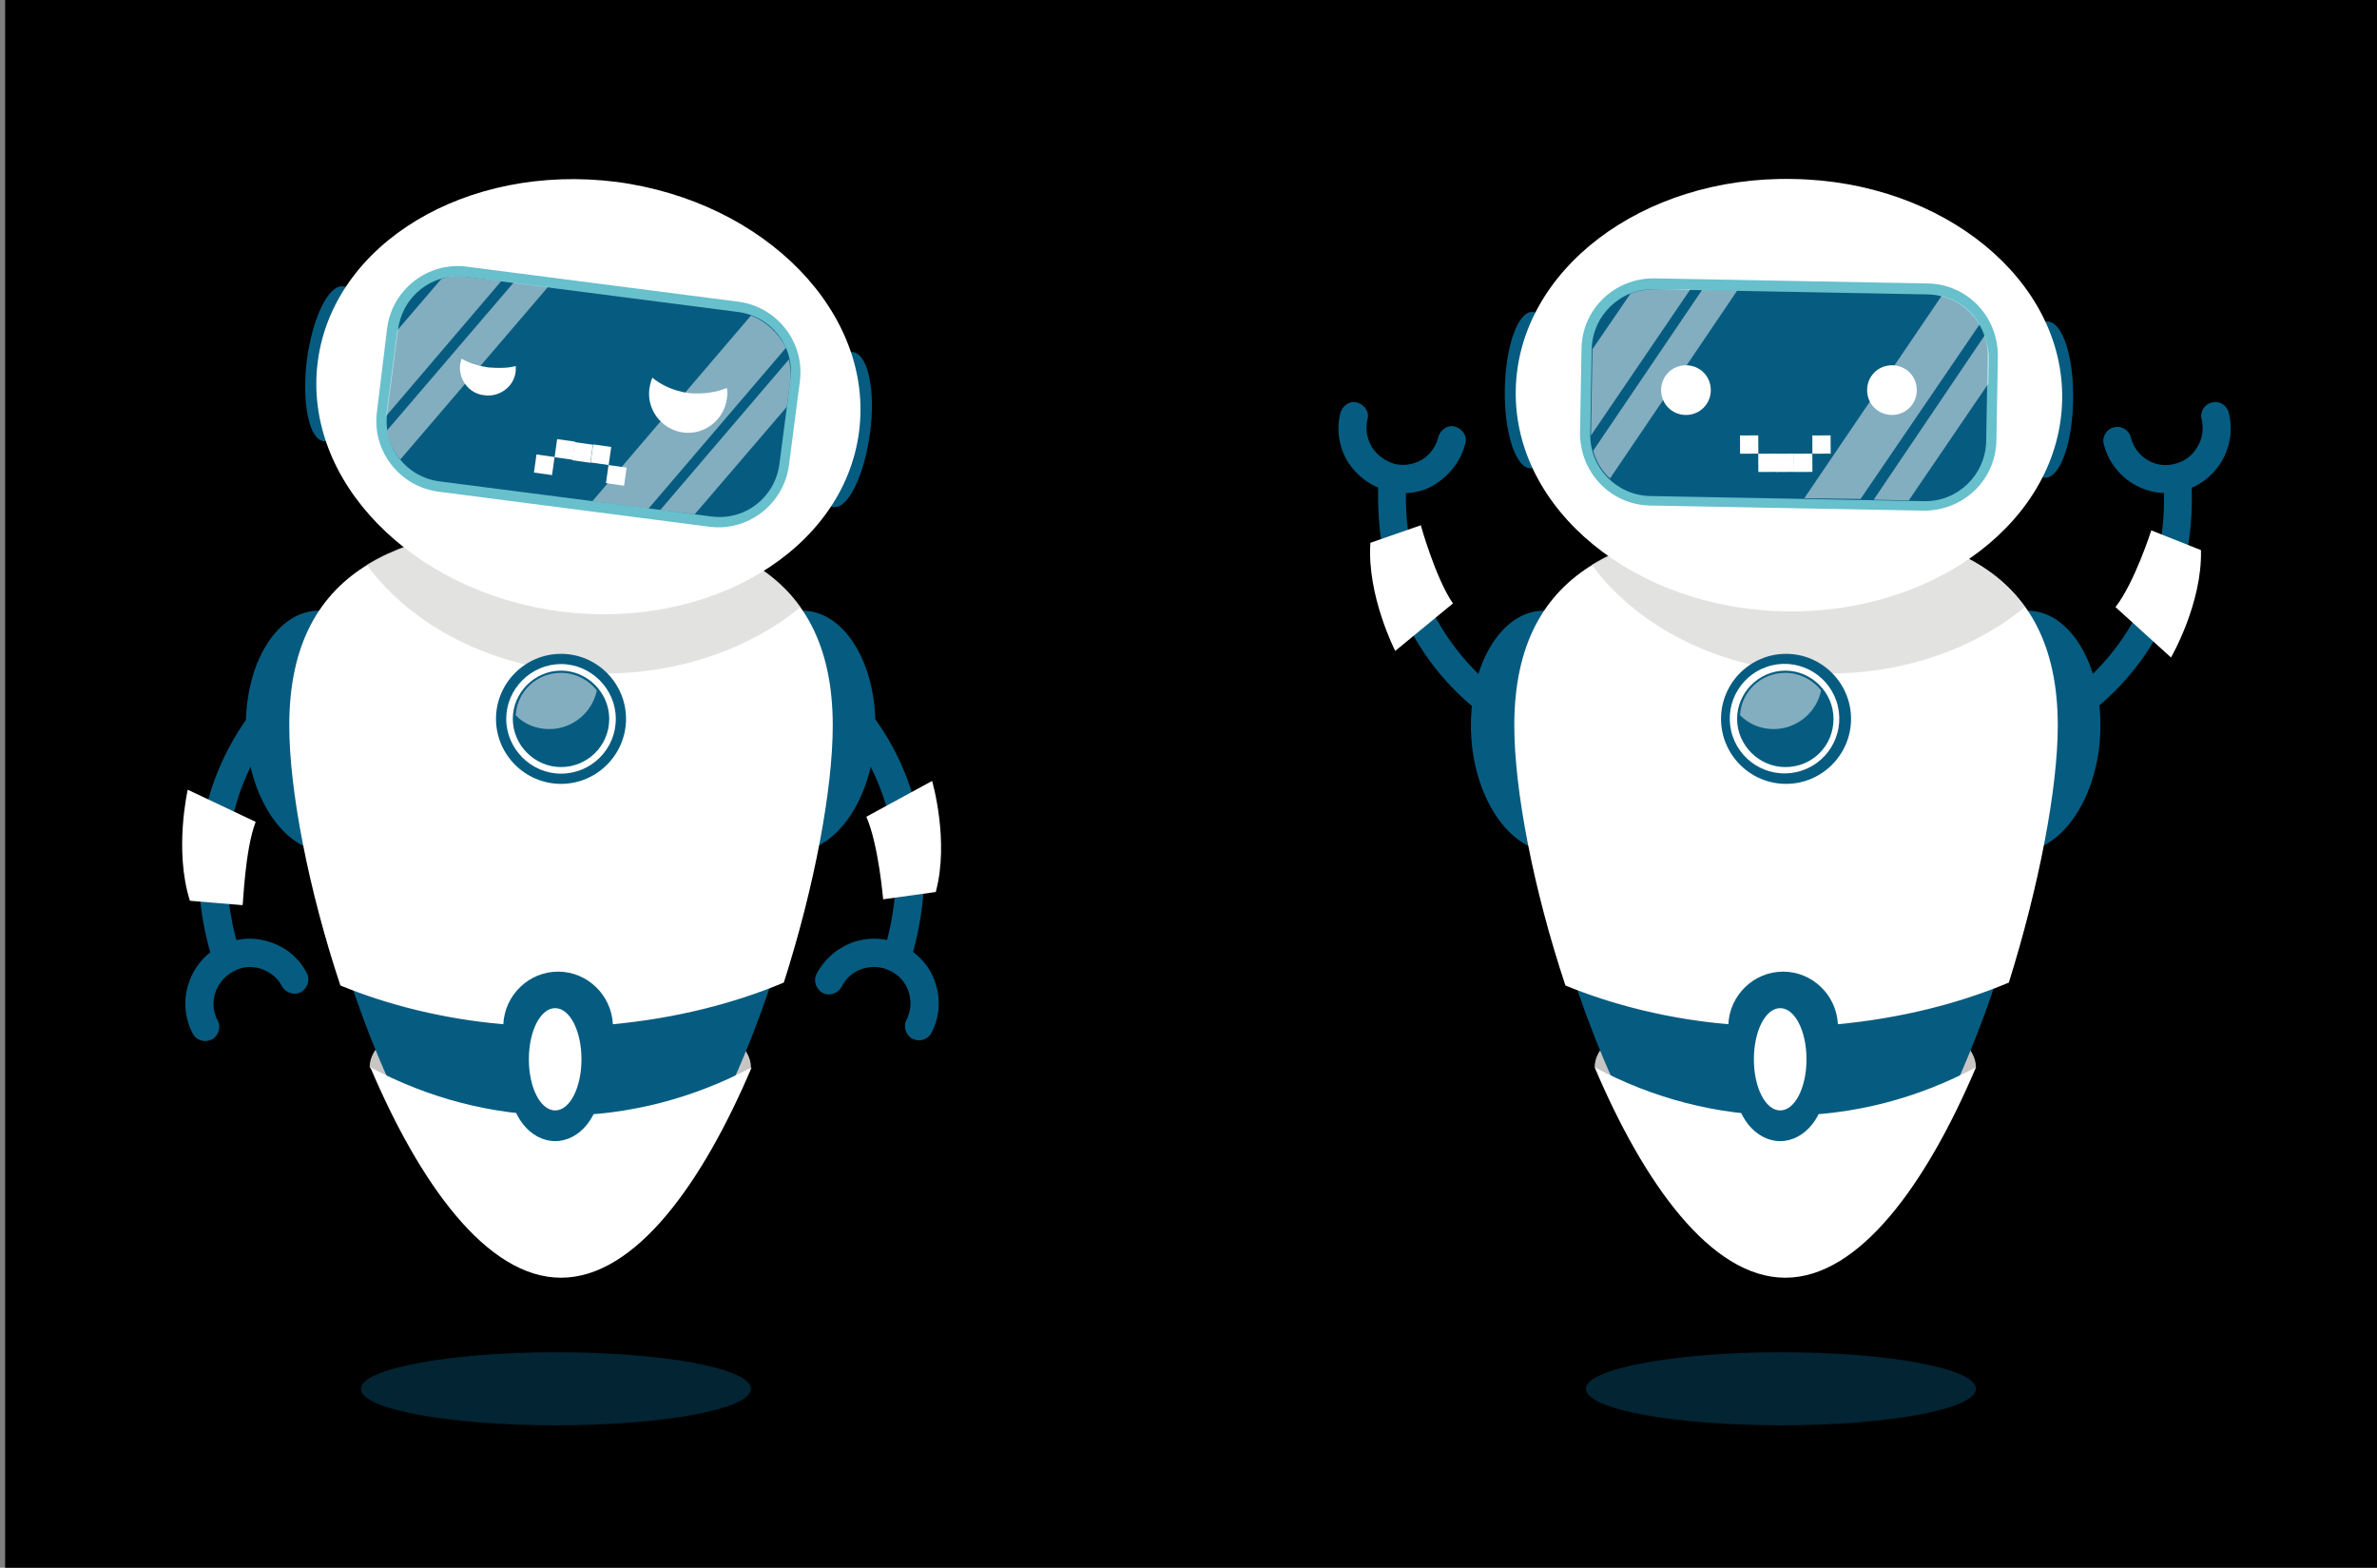 <?xml version="1.0" encoding="utf-8"?>
<!-- Generator: Adobe Illustrator 22.1.0, SVG Export Plug-In . SVG Version: 6.00 Build 0)  -->
<svg version="1.1" id="Layer_1" xmlns="http://www.w3.org/2000/svg" xmlns:xlink="http://www.w3.org/1999/xlink" x="0px" y="0px"
	 viewBox="0 0 325.4 214.6" style="enable-background:new 0 0 325.4 214.6;" xml:space="preserve">
<rect x="0" y="0" width="325.4" height="214.6" fill="#808080" stroke="none"/>
<style type="text/css">
	.st0{fill:#C7C6C5;}
	.st1{fill:#065C80;}
	.st2{fill:#FFFFFF;}
	.st3{opacity:0.5;fill:#C7C6C5;}
	.st4{fill:#67C0CC;}
	.st5{opacity:0.5;fill:#FFFFFF;}
	.st6{opacity:0.4;fill:#065C80;}
</style>
<rect x="0.7" width="324.8" height="214.7"/>
<g>
	<path class="st0" d="M270.5,146.1c0-5.3-11.7-9.7-26.1-9.7c-14.4,0-26.1,4.3-26.1,9.7c5.7,5.4,11.7,9.7,26.1,9.7
		C258.8,155.8,267.6,149.9,270.5,146.1z"/>
	<g>
		<path class="st1" d="M222.5,99.5c0.5,9.1-3.8,16.8-9.6,17.1c-5.8,0.3-11-6.8-11.5-15.9c-0.5-9.1,3.8-16.8,9.6-17.1
			C216.8,83.2,221.9,90.3,222.5,99.5z"/>
	</g>
	<g>
		<path class="st1" d="M266.4,99.5c-0.5,9.1,3.8,16.8,9.6,17.1c5.8,0.3,11-6.8,11.5-15.9c0.5-9.1-3.8-16.8-9.6-17.1
			C272.1,83.2,266.9,90.3,266.4,99.5z"/>
	</g>
	<g>
		<g>
			<path class="st1" d="M283.7,98.9c-0.7,0-1.3-0.3-1.7-0.9c-0.5-0.9-0.3-2.1,0.7-2.7c0.6-0.4,14.5-9,13.5-29.2
				c-0.1-1.1,0.8-2,1.8-2c1.1-0.1,2,0.8,2,1.8c1.1,22.6-14.7,32.3-15.4,32.7C284.3,98.8,284,98.9,283.7,98.9z"/>
			<path class="st1" d="M296.6,67.5c-4,0-7.6-2.7-8.6-6.7c-0.3-1,0.4-2.1,1.4-2.3c1-0.3,2.1,0.4,2.3,1.4c0.7,2.7,3.4,4.3,6,3.6
				c1.3-0.3,2.4-1.1,3.1-2.3c0.7-1.1,0.9-2.5,0.6-3.8c-0.3-1,0.4-2.1,1.4-2.3c1-0.3,2.1,0.4,2.3,1.4c0.6,2.3,0.2,4.7-1,6.7
				c-1.2,2-3.2,3.5-5.4,4C298.1,67.4,297.3,67.5,296.6,67.5z"/>
		</g>
		<path class="st2" d="M289.6,83.1l7.6,6.9c0,0,4.3-7.4,4.1-14.7l-6.8-2.7C294.5,72.6,292.2,79.8,289.6,83.1z"/>
	</g>
	<path class="st1" d="M244.4,173.3c-8.3,0-17.3-10.4-24.9-28.4c-6.4-15.2-10.8-33.9-10.8-45.6c0-9.9,3.3-16.7,10.2-20.8
		c5.7-3.4,14-5.1,25.5-5.1c11.5,0,19.8,1.7,25.5,5.1c6.8,4.1,10.2,10.9,10.2,20.8c0,11.7-4.4,30.4-10.8,45.6
		C261.8,162.9,252.7,173.3,244.4,173.3z"/>
	<path class="st2" d="M281.7,99.3c0-22.4-16.7-27.4-37.2-27.4c-20.6,0-37.2,5-37.2,27.4c0,8.8,2.6,22.4,7,35.6
		c6.6,2.7,14.2,4.6,22.3,5.3c0.2-4,3.5-7.2,7.5-7.2c4,0,7.3,3.2,7.5,7.2c8.5-0.8,16.5-2.8,23.4-5.7
		C279.1,121.4,281.7,108,281.7,99.3z"/>
	<path class="st3" d="M277.2,83.1c-6.3-8.8-18.6-11.3-32.8-11.3c-10.4,0-19.8,1.3-26.5,5.5c6.5,8.9,18.6,14.9,32.4,14.9
		C260.9,92.2,270.4,88.7,277.2,83.1z"/>
	<g>
		<path class="st1" d="M213.4,53.5c-0.1,5.9-1.8,10.7-3.9,10.6c-2,0-3.6-4.9-3.5-10.8c0.1-5.9,1.8-10.7,3.8-10.6
			C212,42.8,213.5,47.6,213.4,53.5z"/>
		<path class="st1" d="M276.5,54.6c-0.1,5.9,1.4,10.7,3.5,10.8c2,0,3.7-4.7,3.8-10.6c0.1-5.9-1.4-10.7-3.5-10.8
			C278.3,44,276.6,48.7,276.5,54.6z"/>
		<path class="st2" d="M282.3,54.7C282,71.1,265.1,84,244.4,83.7c-20.6-0.4-37.2-13.9-36.9-30.3c0.3-16.4,17.3-29.3,37.9-28.9
			C266.1,24.8,282.6,38.4,282.3,54.7z"/>
		<path class="st4" d="M225.9,69.2c-5.4-0.1-9.6-4.5-9.6-9.9l0.2-11.6c0.1-5.4,4.5-9.6,9.9-9.6l37.5,0.7c5.4,0.1,9.6,4.5,9.6,9.9
			l-0.2,11.6c-0.1,5.4-4.5,9.6-9.9,9.6L225.9,69.2z"/>
		<path class="st1" d="M272.1,48.8c0.1-4.6-3.6-8.4-8.2-8.5l-37.5-0.7c-4.6-0.1-8.4,3.6-8.5,8.2l-0.2,11.6c-0.1,4.6,3.6,8.4,8.2,8.5
			l37.5,0.7c4.6,0.1,8.4-3.6,8.5-8.2L272.1,48.8z"/>
		<path class="st2" d="M234.2,53.4c0-1.9-1.5-3.4-3.4-3.4s-3.4,1.5-3.4,3.4c0,1.9,1.5,3.4,3.4,3.4S234.2,55.3,234.2,53.4z"/>
		<path class="st2" d="M262.4,53.4c0-1.9-1.5-3.4-3.4-3.4s-3.4,1.5-3.4,3.4c0,1.9,1.5,3.4,3.4,3.4S262.4,55.3,262.4,53.4z"/>
		<path class="st5" d="M271.7,45.9l-15.2,22.5l4.8,0.1l10.9-16l0.1-3.7C272.2,47.8,272,46.8,271.7,45.9z M265.8,40.5l-18.8,27.7
			l7.7,0.1L271,44.4C269.9,42.5,268.1,41.1,265.8,40.5z M218.1,61.7c0.4,1.5,1.2,2.8,2.3,3.8l17.4-25.7l-4.8-0.1L218.1,61.7z
			 M226.5,39.6c-1.2,0-2.3,0.2-3.3,0.6l-5.2,7.6l-0.2,11.5c0,0.1,0,0.2,0,0.3l13.6-20L226.5,39.6z"/>
		<g>
			
				<rect x="238.2" y="59.6" transform="matrix(1 -4.946851e-03 4.946851e-03 1 -0.298 1.185)" class="st2" width="2.5" height="2.5"/>
			
				<rect x="248.1" y="59.6" transform="matrix(1 -5.107925e-03 5.107925e-03 1 -0.307 1.274)" class="st2" width="2.5" height="2.5"/>
			
				<rect x="240.7" y="62.1" transform="matrix(1 -4.906633e-03 4.906633e-03 1 -0.308 1.188)" class="st2" width="2.5" height="2.5"/>
			
				<rect x="245.6" y="62.1" transform="matrix(1 -4.904858e-03 4.904858e-03 1 -0.307 1.212)" class="st2" width="2.5" height="2.5"/>
			
				<rect x="243.1" y="62.1" transform="matrix(1 -5.105872e-03 5.105872e-03 1 -0.32 1.249)" class="st2" width="2.5" height="2.5"/>
		</g>
	</g>
	<path class="st2" d="M214.5,41.7c0,0,6.5-10.7,20.6-14.6c14.1-3.9,1.2,2.7-3.3,4.4C227.4,33.3,221.8,34.6,214.5,41.7z"/>
	<g>
		<path class="st1" d="M205.2,98.9c-0.3,0-0.7-0.1-1-0.3c-0.7-0.4-16.5-10.1-15.5-32.7c0-1.1,1-1.9,2-1.8c1.1,0,1.9,1,1.8,2
			c-0.9,20.3,13.5,29.1,13.6,29.2c0.9,0.5,1.2,1.7,0.7,2.7C206.5,98.6,205.9,98.9,205.2,98.9z"/>
		<path class="st1" d="M192.1,67.5c-0.7,0-1.4-0.1-2.1-0.3c-2.3-0.6-4.2-2-5.5-4c-1.2-2-1.6-4.4-1-6.7c0.3-1,1.3-1.7,2.3-1.4
			c1,0.3,1.7,1.3,1.4,2.3c-0.3,1.3-0.1,2.6,0.6,3.8c0.7,1.1,1.8,1.9,3.1,2.3c1.3,0.3,2.6,0.1,3.8-0.6c1.1-0.7,1.9-1.8,2.2-3.1
			c0.3-1,1.3-1.7,2.3-1.4c1,0.3,1.7,1.3,1.4,2.3c-0.6,2.3-2,4.2-4,5.5C195.3,67.1,193.7,67.5,192.1,67.5z"/>
		<path class="st2" d="M198.9,82.6l-7.9,6.5c0,0-3.9-7.6-3.4-14.8l6.9-2.4C194.5,71.9,196.5,79.1,198.9,82.6z"/>
	</g>
	<path class="st2" d="M244.4,152.7c-9.4,0-18.2-2.4-26.1-6.6c6.7,15.8,15.9,28.8,26.1,28.8c10.2,0,19.4-13,26.1-28.8
		C262.6,150.3,253.8,152.7,244.4,152.7z"/>
	<path class="st1" d="M249.9,148.4c0-4.3-2.8-7.8-6.2-7.8c-3.4,0-6.2,3.5-6.2,7.8c0,4.3,2.8,7.8,6.2,7.8
		C247.1,156.2,249.9,152.7,249.9,148.4z"/>
	<path class="st2" d="M247.3,145c0-3.9-1.6-7-3.6-7c-2,0-3.6,3.1-3.6,7c0,3.9,1.6,7,3.6,7C245.7,152,247.3,148.9,247.3,145z"/>
	<g>
		<path class="st1" d="M253.4,98.4c0-4.9-4-8.9-8.9-8.9c-4.9,0-8.9,4-8.9,8.9c0,4.9,4,8.9,8.9,8.9
			C249.4,107.3,253.4,103.3,253.4,98.4z"/>
		<g>
			<ellipse transform="matrix(0.973 -0.229 0.229 0.973 -16.041 58.594)" class="st2" cx="244.4" cy="98.4" rx="7.5" ry="7.5"/>
			<path class="st1" d="M251,98.4c0-3.6-3-6.6-6.6-6.6c-3.6,0-6.6,3-6.6,6.6c0,3.6,3,6.6,6.6,6.6C248.1,105,251,102.1,251,98.4z"/>
			<path class="st5" d="M242.8,99.8c3.2,0,5.9-2.3,6.5-5.3c-1.1-1.4-2.9-2.4-4.9-2.4c-3.3,0-6,2.5-6.2,5.8
				C239.4,99.1,241,99.8,242.8,99.8z"/>
		</g>
	</g>
	<path class="st6" d="M270.5,190.1c0-2.8-12-5-26.7-5c-14.8,0-26.7,2.3-26.7,5c0,2.8,12,5,26.7,5
		C258.5,195.1,270.5,192.9,270.5,190.1z"/>
</g>
<g>
	<path class="st0" d="M102.8,146.1c0-5.3-11.7-9.7-26.1-9.7c-14.4,0-26.1,4.3-26.1,9.7c5.7,5.4,11.7,9.7,26.1,9.7
		C91.1,155.8,99.9,149.9,102.8,146.1z"/>
	<g>
		<path class="st1" d="M30.9,132.5c-0.8,0-1.6-0.5-1.9-1.4c-6.5-21.7,6.5-34.9,7.1-35.5c0.8-0.8,2-0.8,2.7,0c0.8,0.8,0.7,2,0,2.7
			c-0.5,0.5-11.9,12.2-6.1,31.6c0.3,1-0.3,2.1-1.3,2.4C31.3,132.4,31.1,132.5,30.9,132.5z"/>
		<path class="st1" d="M28.1,142.5c-0.7,0-1.4-0.4-1.7-1c-2.3-4.3-0.6-9.7,3.7-12c2.1-1.1,4.5-1.3,6.7-0.6c2.3,0.7,4.1,2.2,5.2,4.3
			c0.5,0.9,0.1,2.1-0.8,2.6c-0.9,0.5-2.1,0.1-2.6-0.8c-0.6-1.2-1.7-2-2.9-2.4c-1.3-0.4-2.6-0.3-3.8,0.4c-2.4,1.3-3.4,4.3-2.1,6.7
			c0.5,0.9,0.1,2.1-0.8,2.6C28.7,142.4,28.4,142.5,28.1,142.5z"/>
		<g>
			<path class="st1" d="M54.8,99.5c0.5,9.1-3.8,16.8-9.6,17.1c-5.8,0.3-11-6.8-11.5-15.9c-0.5-9.1,3.8-16.8,9.6-17.1
				C49.1,83.2,54.3,90.3,54.8,99.5z"/>
		</g>
	</g>
	<g>
		<g>
			<path class="st1" d="M122.9,132.4c-0.2,0-0.4,0-0.5-0.1c-1-0.3-1.6-1.4-1.3-2.4c5.7-19.5-6.3-31.4-6.4-31.6c-0.8-0.7-0.8-2,0-2.7
				c0.7-0.8,2-0.8,2.7,0c0.6,0.5,13.7,13.7,7.4,35.4C124.5,131.8,123.7,132.4,122.9,132.4z"/>
			<path class="st1" d="M125.8,142.4c-0.3,0-0.6-0.1-0.9-0.2c-0.9-0.5-1.3-1.7-0.8-2.6c0.6-1.2,0.7-2.5,0.3-3.8
				c-0.4-1.3-1.3-2.3-2.5-2.9c-1.2-0.6-2.5-0.7-3.8-0.3c-1.3,0.4-2.3,1.3-2.9,2.5c-0.5,0.9-1.7,1.3-2.6,0.8
				c-0.9-0.5-1.3-1.7-0.8-2.6c1.1-2.1,2.9-3.6,5.2-4.4c2.3-0.7,4.6-0.5,6.7,0.6c2.1,1.1,3.7,2.9,4.4,5.2c0.7,2.3,0.5,4.6-0.6,6.7
				C127.2,142,126.5,142.4,125.8,142.4z"/>
		</g>
		<g>
			<path class="st1" d="M98.7,99.5c-0.5,9.1,3.8,16.8,9.6,17.1c5.8,0.3,11-6.8,11.5-15.9c0.5-9.1-3.8-16.8-9.6-17.1
				C104.4,83.2,99.2,90.3,98.7,99.5z"/>
		</g>
	</g>
	<path class="st1" d="M76.8,173.3c-8.3,0-17.3-10.4-24.9-28.4c-6.4-15.2-10.8-33.9-10.8-45.6c0-9.9,3.3-16.7,10.2-20.8
		c5.7-3.4,14-5.1,25.5-5.1c11.5,0,19.8,1.7,25.5,5.1c6.8,4.1,10.2,10.9,10.2,20.8c0,11.7-4.4,30.4-10.8,45.6
		C94.1,162.9,85,173.3,76.8,173.3z"/>
	<path class="st2" d="M114,99.3c0-22.4-16.7-27.4-37.2-27.4c-20.6,0-37.2,5-37.2,27.4c0,8.8,2.6,22.4,7,35.6
		c6.6,2.7,14.2,4.6,22.3,5.3c0.2-4,3.5-7.2,7.5-7.2c4,0,7.3,3.2,7.5,7.2c8.5-0.8,16.5-2.8,23.4-5.7C111.5,121.4,114,108,114,99.3z"
		/>
	<path class="st3" d="M109.6,83.1c-6.3-8.8-18.6-11.3-32.8-11.3c-10.4,0-19.8,1.3-26.6,5.5c6.5,8.9,18.6,14.9,32.4,14.9
		C93.2,92.2,102.8,88.7,109.6,83.1z"/>
	<g>
		<path class="st1" d="M49.3,50.3c-0.8,5.9-3,10.4-5,10.1c-2-0.3-3-5.2-2.3-11.1c0.8-5.9,3-10.4,5-10.1C49,39.4,50,44.4,49.3,50.3z"
			/>
		<path class="st1" d="M111.8,58.3c-0.8,5.9,0.3,10.8,2.3,11.1c2,0.3,4.2-4.3,5-10.1c0.8-5.9-0.3-10.8-2.3-11.1
			C114.8,47.9,112.6,52.5,111.8,58.3z"/>
		<path class="st2" d="M117.6,59.1c-2.1,16.2-20.4,27.2-40.9,24.6C56.3,81,41.4,65.7,43.5,49.5c2.1-16.2,20.4-27.2,40.9-24.6
			C104.8,27.6,119.7,42.9,117.6,59.1z"/>
		<path class="st4" d="M60,67.3c-5.3-0.7-9.1-5.6-8.4-10.9L53,44.9c0.7-5.3,5.6-9.1,10.9-8.4l37.2,4.8c5.3,0.7,9.1,5.6,8.4,10.9
			L108,63.7c-0.7,5.3-5.6,9.1-10.9,8.4L60,67.3z"/>
		<path class="st1" d="M108.2,52c0.6-4.6-2.6-8.7-7.2-9.3l-37.2-4.8c-4.6-0.6-8.7,2.6-9.3,7.2l-1.5,11.5c-0.6,4.6,2.6,8.7,7.2,9.3
			l37.2,4.8c4.6,0.6,8.7-2.6,9.3-7.2L108.2,52z"/>
		<path class="st2" d="M66.9,50.3c-1.4-0.2-2.7-0.6-3.7-1.2c-0.1,0.2-0.1,0.4-0.2,0.7c-0.3,2.1,1.2,4.1,3.3,4.3
			c2.1,0.3,4.1-1.2,4.3-3.3c0-0.2,0-0.5,0-0.7C69.6,50.4,68.3,50.4,66.9,50.3z"/>
		<g>
			
				<rect x="83.1" y="63.8" transform="matrix(0.14 -0.99 0.99 0.14 8.158 139.47)" class="st2" width="2.5" height="2.5"/>
			
				<rect x="73.3" y="62.4" transform="matrix(0.14 -0.99 0.99 0.14 1.056 128.515)" class="st2" width="2.5" height="2.5"/>
			<rect x="81" y="61" transform="matrix(0.14 -0.99 0.99 0.14 9.118 134.955)" class="st2" width="2.5" height="2.5"/>
			<rect x="76.1" y="60.3" transform="matrix(0.14 -0.99 0.99 0.14 5.57 129.481)" class="st2" width="2.5" height="2.5"/>
			
				<rect x="78.5" y="60.6" transform="matrix(0.14 -0.99 0.99 0.14 7.356 132.23)" class="st2" width="2.5" height="2.5"/>
		</g>
		<path class="st2" d="M94.2,53.8c-2-0.3-3.7-1.1-4.9-2.1c-0.2,0.5-0.3,0.9-0.4,1.5c-0.4,2.9,1.7,5.6,4.6,6c2.9,0.4,5.6-1.7,6-4.6
			c0.1-0.5,0.1-1,0-1.5C98.1,53.7,96.2,54,94.2,53.8z"/>
		<path class="st5" d="M108,49.2L90.4,69.8l4.7,0.6l12.6-14.7l0.5-3.7C108.3,51,108.2,50.1,108,49.2z M102.8,43.2L81.1,68.6l7.7,1
			l18.8-22C106.6,45.6,104.9,44,102.8,43.2z M53,58.9c0.2,1.5,0.9,2.9,1.8,4L75,39.3l-4.7-0.6L53,58.9z M63.8,37.9
			c-1.2-0.2-2.3-0.1-3.4,0.3l-6,7l-1.5,11.4c0,0.1,0,0.2,0,0.3l15.7-18.4L63.8,37.9z"/>
	</g>
	<path class="st2" d="M46.8,41.7c0,0,6.5-10.7,20.6-14.6c14.1-3.9,1.2,2.7-3.3,4.4C59.7,33.3,54.1,34.6,46.8,41.7z"/>
	<path class="st2" d="M118.6,111.8l9-4.9c0,0,2.4,8.2,0.5,15.2l-7.2,1C120.9,123.2,120.3,115.7,118.6,111.8z"/>
	<path class="st2" d="M35,112.5l-9.3-4.4c0,0-1.9,8.3,0.3,15.2l7.2,0.6C33.3,123.9,33.5,116.4,35,112.5z"/>
	<path class="st2" d="M76.8,152.7c-9.4,0-18.2-2.4-26.1-6.6c6.7,15.8,15.9,28.8,26.1,28.8c10.2,0,19.4-13,26.1-28.8
		C95,150.3,86.1,152.7,76.8,152.7z"/>
	<path class="st1" d="M82.2,148.4c0-4.3-2.8-7.8-6.2-7.8c-3.4,0-6.2,3.5-6.2,7.8c0,4.3,2.8,7.8,6.2,7.8
		C79.4,156.2,82.2,152.7,82.2,148.4z"/>
	<path class="st2" d="M79.6,145c0-3.9-1.6-7-3.6-7c-2,0-3.6,3.1-3.6,7c0,3.9,1.6,7,3.6,7C78,152,79.6,148.9,79.6,145z"/>
	<g>
		<path class="st1" d="M85.7,98.4c0-4.9-4-8.9-8.9-8.9c-4.9,0-8.9,4-8.9,8.9c0,4.9,4,8.9,8.9,8.9C81.7,107.3,85.7,103.3,85.7,98.4z"
			/>
		<g>
			<path class="st2" d="M84.3,98.4c0-4.1-3.4-7.5-7.5-7.5c-4.1,0-7.5,3.4-7.5,7.5c0,4.1,3.4,7.5,7.5,7.5
				C80.9,105.9,84.3,102.6,84.3,98.4z"/>
			<path class="st1" d="M83.4,98.4c0-3.6-3-6.6-6.6-6.6c-3.6,0-6.6,3-6.6,6.6c0,3.6,3,6.6,6.6,6.6C80.4,105,83.4,102.1,83.4,98.4z"
				/>
			<path class="st5" d="M75.2,99.8c3.2,0,5.9-2.3,6.5-5.3c-1.1-1.4-2.9-2.4-4.9-2.4c-3.3,0-6,2.5-6.2,5.8
				C71.7,99.1,73.4,99.8,75.2,99.8z"/>
		</g>
	</g>
	<path class="st6" d="M102.8,190.1c0-2.8-12-5-26.7-5c-14.8,0-26.7,2.3-26.7,5c0,2.8,12,5,26.7,5
		C90.9,195.1,102.8,192.9,102.8,190.1z"/>
</g>
</svg>
